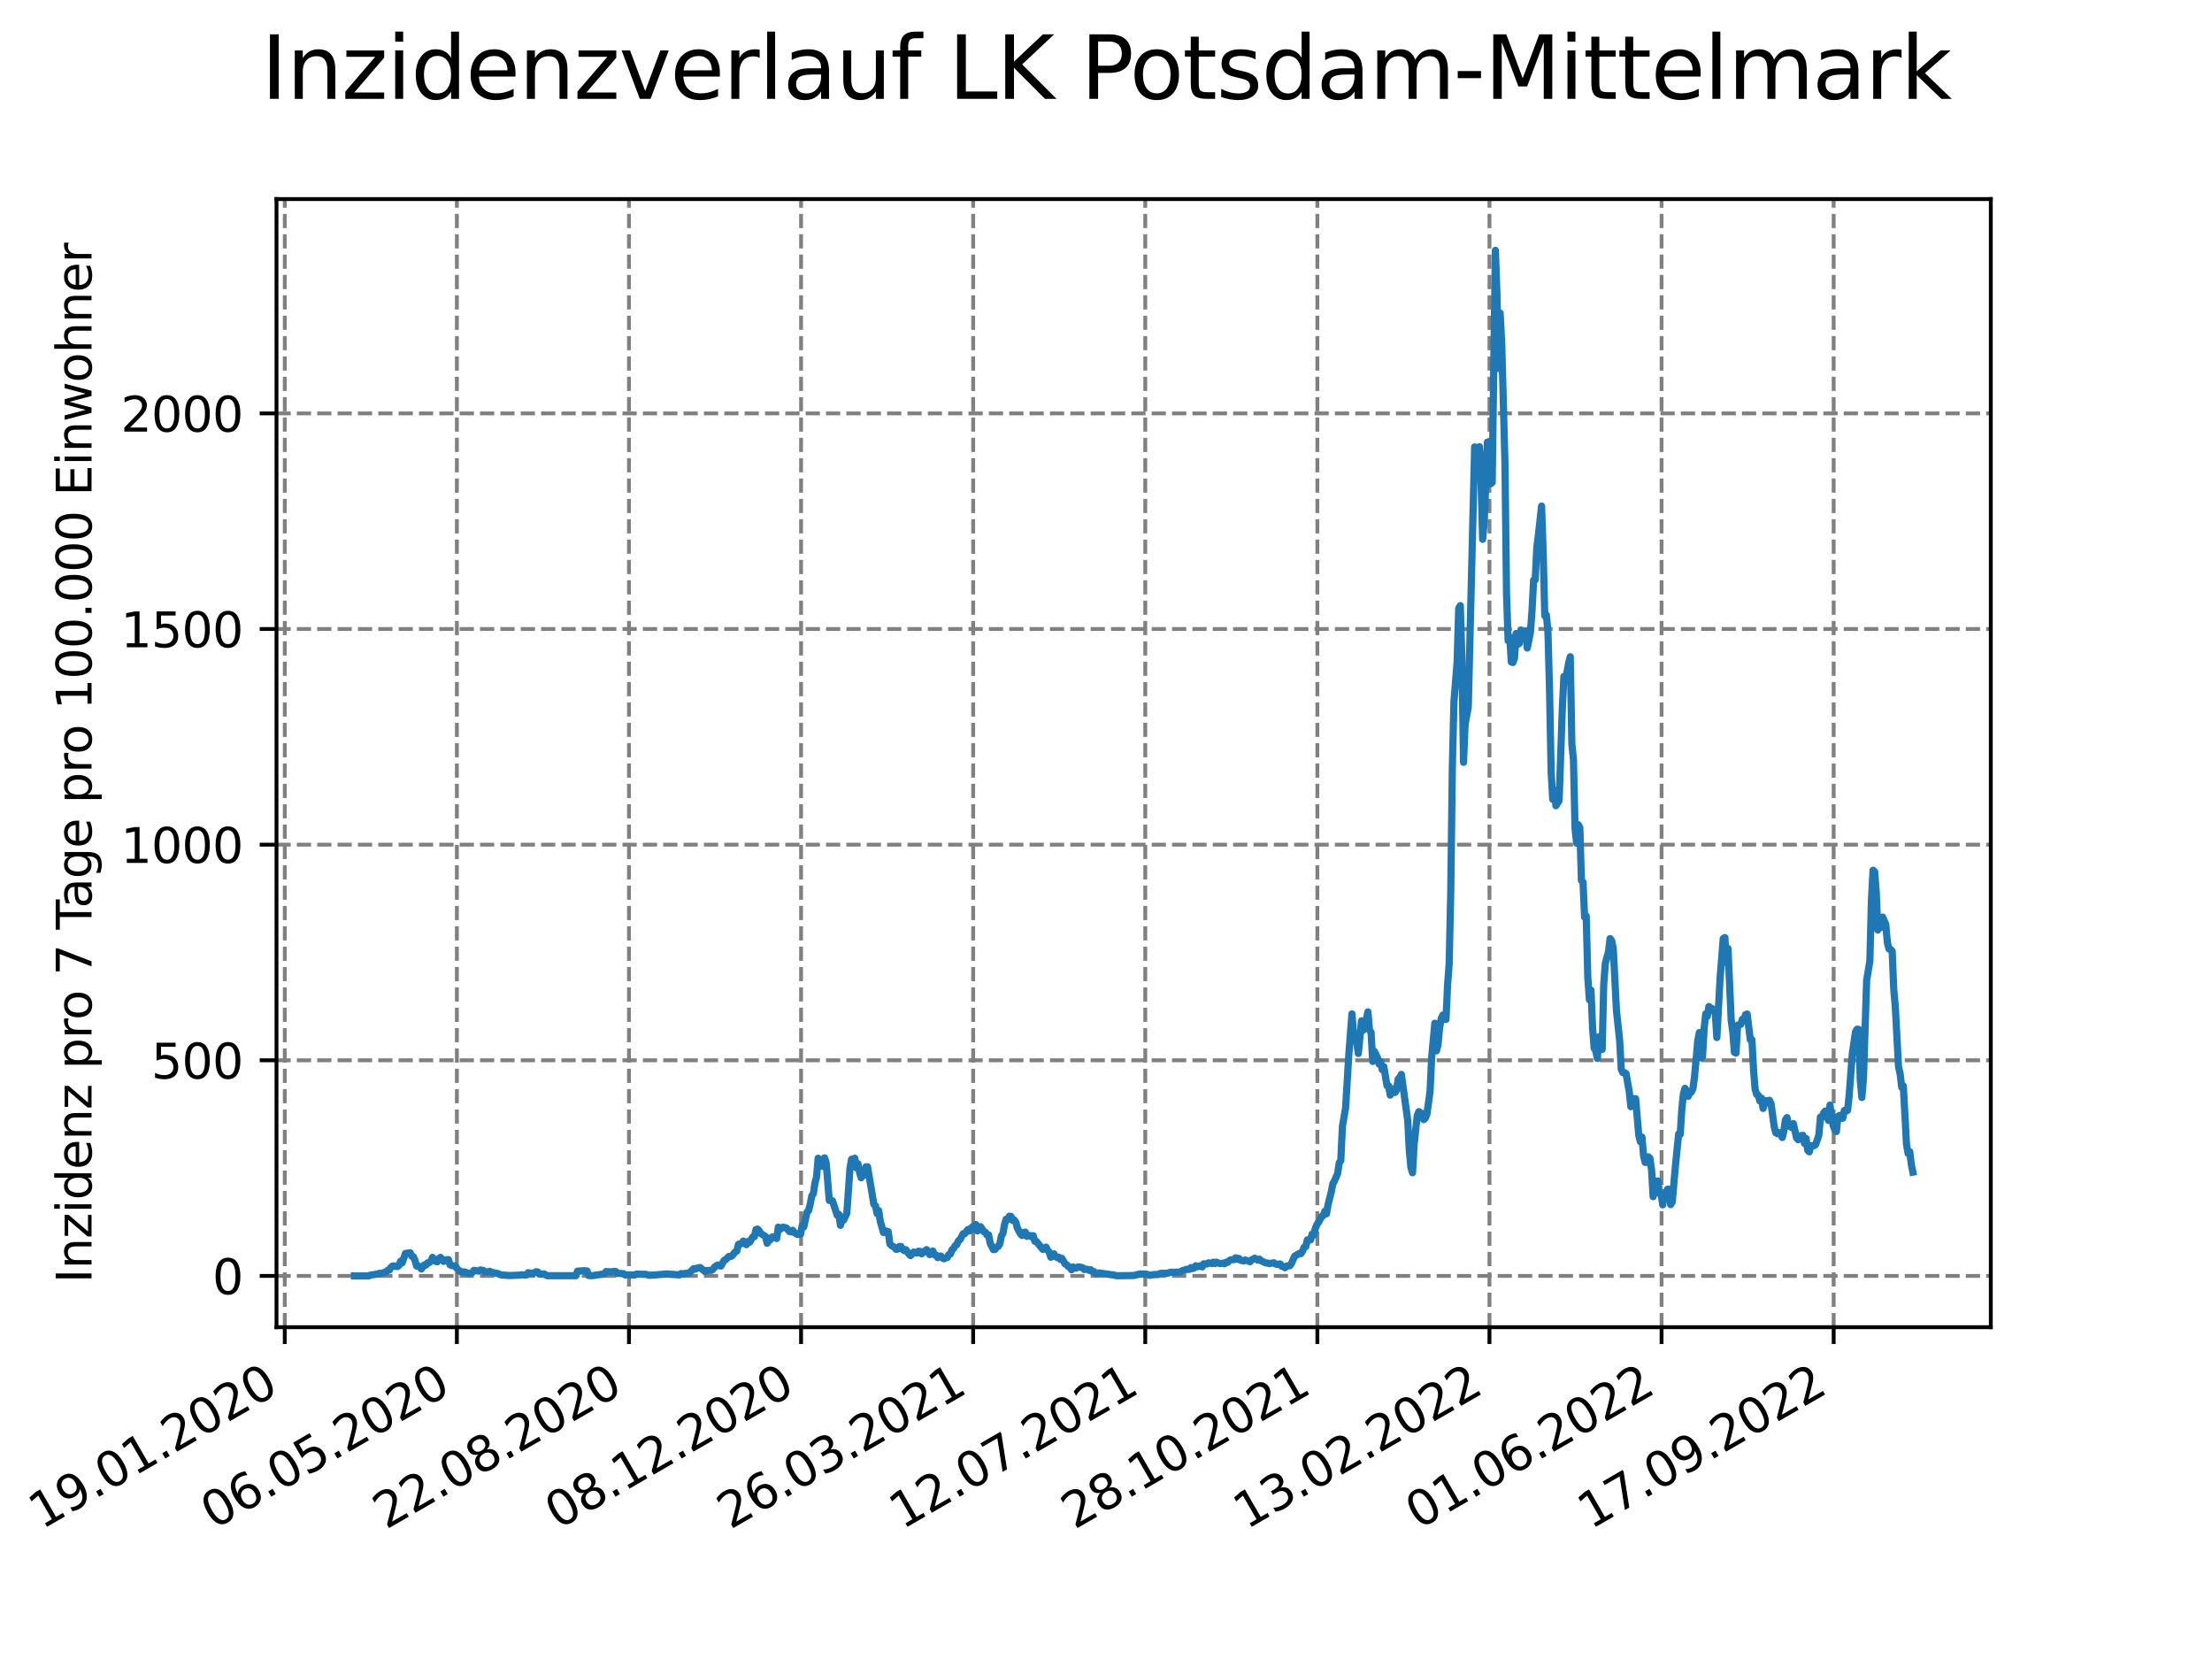 <?xml version="1.0" encoding="utf-8" standalone="no"?>
<!DOCTYPE svg PUBLIC "-//W3C//DTD SVG 1.1//EN"
  "http://www.w3.org/Graphics/SVG/1.1/DTD/svg11.dtd">
<svg xmlns:xlink="http://www.w3.org/1999/xlink" width="460.8pt" height="345.6pt" viewBox="0 0 460.8 345.6" xmlns="http://www.w3.org/2000/svg" version="1.1">
 <defs>
  <style type="text/css">*{stroke-linejoin: round; stroke-linecap: butt}</style>
 </defs>
 <g id="figure_1">
  <g id="patch_1">
   <path d="M 0 345.6 
L 460.8 345.6 
L 460.8 0 
L 0 0 
z
" style="fill: #ffffff"/>
  </g>
  <g id="axes_1">
   <g id="patch_2">
    <path d="M 57.6 276.48 
L 414.72 276.48 
L 414.72 41.472 
L 57.6 41.472 
z
" style="fill: #ffffff"/>
   </g>
   <g id="matplotlib.axis_1">
    <g id="xtick_1">
     <g id="line2d_1">
      <path d="M 59.323 276.48 
L 59.323 41.472 
" clip-path="url(#p4ec79a7307)" style="fill: none; stroke-dasharray: 2.96,1.28; stroke-dashoffset: 0; stroke: #808080; stroke-width: 0.8"/>
     </g>
     <g id="line2d_2">
      <defs>
       <path id="mecb2217c42" d="M 0 0 
L 0 3.5 
" style="stroke: #000000; stroke-width: 0.8"/>
      </defs>
      <g>
       <use xlink:href="#mecb2217c42" x="59.323" y="276.48" style="stroke: #000000; stroke-width: 0.8"/>
      </g>
     </g>
     <g id="text_1">
      <!-- 19.01.2020 -->
      <g transform="translate(8.698 318.689) rotate(-30) scale(0.1 -0.1)">
       <defs>
        <path id="DejaVuSans-31" d="M 794 531 
L 1825 531 
L 1825 4091 
L 703 3866 
L 703 4441 
L 1819 4666 
L 2450 4666 
L 2450 531 
L 3481 531 
L 3481 0 
L 794 0 
L 794 531 
z
" transform="scale(0.016)"/>
        <path id="DejaVuSans-39" d="M 703 97 
L 703 672 
Q 941 559 1184 500 
Q 1428 441 1663 441 
Q 2288 441 2617 861 
Q 2947 1281 2994 2138 
Q 2813 1869 2534 1725 
Q 2256 1581 1919 1581 
Q 1219 1581 811 2004 
Q 403 2428 403 3163 
Q 403 3881 828 4315 
Q 1253 4750 1959 4750 
Q 2769 4750 3195 4129 
Q 3622 3509 3622 2328 
Q 3622 1225 3098 567 
Q 2575 -91 1691 -91 
Q 1453 -91 1209 -44 
Q 966 3 703 97 
z
M 1959 2075 
Q 2384 2075 2632 2365 
Q 2881 2656 2881 3163 
Q 2881 3666 2632 3958 
Q 2384 4250 1959 4250 
Q 1534 4250 1286 3958 
Q 1038 3666 1038 3163 
Q 1038 2656 1286 2365 
Q 1534 2075 1959 2075 
z
" transform="scale(0.016)"/>
        <path id="DejaVuSans-2e" d="M 684 794 
L 1344 794 
L 1344 0 
L 684 0 
L 684 794 
z
" transform="scale(0.016)"/>
        <path id="DejaVuSans-30" d="M 2034 4250 
Q 1547 4250 1301 3770 
Q 1056 3291 1056 2328 
Q 1056 1369 1301 889 
Q 1547 409 2034 409 
Q 2525 409 2770 889 
Q 3016 1369 3016 2328 
Q 3016 3291 2770 3770 
Q 2525 4250 2034 4250 
z
M 2034 4750 
Q 2819 4750 3233 4129 
Q 3647 3509 3647 2328 
Q 3647 1150 3233 529 
Q 2819 -91 2034 -91 
Q 1250 -91 836 529 
Q 422 1150 422 2328 
Q 422 3509 836 4129 
Q 1250 4750 2034 4750 
z
" transform="scale(0.016)"/>
        <path id="DejaVuSans-32" d="M 1228 531 
L 3431 531 
L 3431 0 
L 469 0 
L 469 531 
Q 828 903 1448 1529 
Q 2069 2156 2228 2338 
Q 2531 2678 2651 2914 
Q 2772 3150 2772 3378 
Q 2772 3750 2511 3984 
Q 2250 4219 1831 4219 
Q 1534 4219 1204 4116 
Q 875 4013 500 3803 
L 500 4441 
Q 881 4594 1212 4672 
Q 1544 4750 1819 4750 
Q 2544 4750 2975 4387 
Q 3406 4025 3406 3419 
Q 3406 3131 3298 2873 
Q 3191 2616 2906 2266 
Q 2828 2175 2409 1742 
Q 1991 1309 1228 531 
z
" transform="scale(0.016)"/>
       </defs>
       <use xlink:href="#DejaVuSans-31"/>
       <use xlink:href="#DejaVuSans-39" x="63.623"/>
       <use xlink:href="#DejaVuSans-2e" x="127.246"/>
       <use xlink:href="#DejaVuSans-30" x="159.033"/>
       <use xlink:href="#DejaVuSans-31" x="222.656"/>
       <use xlink:href="#DejaVuSans-2e" x="286.279"/>
       <use xlink:href="#DejaVuSans-32" x="318.066"/>
       <use xlink:href="#DejaVuSans-30" x="381.689"/>
       <use xlink:href="#DejaVuSans-32" x="445.312"/>
       <use xlink:href="#DejaVuSans-30" x="508.936"/>
      </g>
     </g>
    </g>
    <g id="xtick_2">
     <g id="line2d_3">
      <path d="M 95.175 276.48 
L 95.175 41.472 
" clip-path="url(#p4ec79a7307)" style="fill: none; stroke-dasharray: 2.96,1.28; stroke-dashoffset: 0; stroke: #808080; stroke-width: 0.8"/>
     </g>
     <g id="line2d_4">
      <g>
       <use xlink:href="#mecb2217c42" x="95.175" y="276.48" style="stroke: #000000; stroke-width: 0.8"/>
      </g>
     </g>
     <g id="text_2">
      <!-- 06.05.2020 -->
      <g transform="translate(44.55 318.689) rotate(-30) scale(0.1 -0.1)">
       <defs>
        <path id="DejaVuSans-36" d="M 2113 2584 
Q 1688 2584 1439 2293 
Q 1191 2003 1191 1497 
Q 1191 994 1439 701 
Q 1688 409 2113 409 
Q 2538 409 2786 701 
Q 3034 994 3034 1497 
Q 3034 2003 2786 2293 
Q 2538 2584 2113 2584 
z
M 3366 4563 
L 3366 3988 
Q 3128 4100 2886 4159 
Q 2644 4219 2406 4219 
Q 1781 4219 1451 3797 
Q 1122 3375 1075 2522 
Q 1259 2794 1537 2939 
Q 1816 3084 2150 3084 
Q 2853 3084 3261 2657 
Q 3669 2231 3669 1497 
Q 3669 778 3244 343 
Q 2819 -91 2113 -91 
Q 1303 -91 875 529 
Q 447 1150 447 2328 
Q 447 3434 972 4092 
Q 1497 4750 2381 4750 
Q 2619 4750 2861 4703 
Q 3103 4656 3366 4563 
z
" transform="scale(0.016)"/>
        <path id="DejaVuSans-35" d="M 691 4666 
L 3169 4666 
L 3169 4134 
L 1269 4134 
L 1269 2991 
Q 1406 3038 1543 3061 
Q 1681 3084 1819 3084 
Q 2600 3084 3056 2656 
Q 3513 2228 3513 1497 
Q 3513 744 3044 326 
Q 2575 -91 1722 -91 
Q 1428 -91 1123 -41 
Q 819 9 494 109 
L 494 744 
Q 775 591 1075 516 
Q 1375 441 1709 441 
Q 2250 441 2565 725 
Q 2881 1009 2881 1497 
Q 2881 1984 2565 2268 
Q 2250 2553 1709 2553 
Q 1456 2553 1204 2497 
Q 953 2441 691 2322 
L 691 4666 
z
" transform="scale(0.016)"/>
       </defs>
       <use xlink:href="#DejaVuSans-30"/>
       <use xlink:href="#DejaVuSans-36" x="63.623"/>
       <use xlink:href="#DejaVuSans-2e" x="127.246"/>
       <use xlink:href="#DejaVuSans-30" x="159.033"/>
       <use xlink:href="#DejaVuSans-35" x="222.656"/>
       <use xlink:href="#DejaVuSans-2e" x="286.279"/>
       <use xlink:href="#DejaVuSans-32" x="318.066"/>
       <use xlink:href="#DejaVuSans-30" x="381.689"/>
       <use xlink:href="#DejaVuSans-32" x="445.312"/>
       <use xlink:href="#DejaVuSans-30" x="508.936"/>
      </g>
     </g>
    </g>
    <g id="xtick_3">
     <g id="line2d_5">
      <path d="M 131.026 276.48 
L 131.026 41.472 
" clip-path="url(#p4ec79a7307)" style="fill: none; stroke-dasharray: 2.96,1.28; stroke-dashoffset: 0; stroke: #808080; stroke-width: 0.8"/>
     </g>
     <g id="line2d_6">
      <g>
       <use xlink:href="#mecb2217c42" x="131.026" y="276.48" style="stroke: #000000; stroke-width: 0.8"/>
      </g>
     </g>
     <g id="text_3">
      <!-- 22.08.2020 -->
      <g transform="translate(80.401 318.689) rotate(-30) scale(0.1 -0.1)">
       <defs>
        <path id="DejaVuSans-38" d="M 2034 2216 
Q 1584 2216 1326 1975 
Q 1069 1734 1069 1313 
Q 1069 891 1326 650 
Q 1584 409 2034 409 
Q 2484 409 2743 651 
Q 3003 894 3003 1313 
Q 3003 1734 2745 1975 
Q 2488 2216 2034 2216 
z
M 1403 2484 
Q 997 2584 770 2862 
Q 544 3141 544 3541 
Q 544 4100 942 4425 
Q 1341 4750 2034 4750 
Q 2731 4750 3128 4425 
Q 3525 4100 3525 3541 
Q 3525 3141 3298 2862 
Q 3072 2584 2669 2484 
Q 3125 2378 3379 2068 
Q 3634 1759 3634 1313 
Q 3634 634 3220 271 
Q 2806 -91 2034 -91 
Q 1263 -91 848 271 
Q 434 634 434 1313 
Q 434 1759 690 2068 
Q 947 2378 1403 2484 
z
M 1172 3481 
Q 1172 3119 1398 2916 
Q 1625 2713 2034 2713 
Q 2441 2713 2670 2916 
Q 2900 3119 2900 3481 
Q 2900 3844 2670 4047 
Q 2441 4250 2034 4250 
Q 1625 4250 1398 4047 
Q 1172 3844 1172 3481 
z
" transform="scale(0.016)"/>
       </defs>
       <use xlink:href="#DejaVuSans-32"/>
       <use xlink:href="#DejaVuSans-32" x="63.623"/>
       <use xlink:href="#DejaVuSans-2e" x="127.246"/>
       <use xlink:href="#DejaVuSans-30" x="159.033"/>
       <use xlink:href="#DejaVuSans-38" x="222.656"/>
       <use xlink:href="#DejaVuSans-2e" x="286.279"/>
       <use xlink:href="#DejaVuSans-32" x="318.066"/>
       <use xlink:href="#DejaVuSans-30" x="381.689"/>
       <use xlink:href="#DejaVuSans-32" x="445.312"/>
       <use xlink:href="#DejaVuSans-30" x="508.936"/>
      </g>
     </g>
    </g>
    <g id="xtick_4">
     <g id="line2d_7">
      <path d="M 166.878 276.48 
L 166.878 41.472 
" clip-path="url(#p4ec79a7307)" style="fill: none; stroke-dasharray: 2.96,1.28; stroke-dashoffset: 0; stroke: #808080; stroke-width: 0.8"/>
     </g>
     <g id="line2d_8">
      <g>
       <use xlink:href="#mecb2217c42" x="166.878" y="276.48" style="stroke: #000000; stroke-width: 0.8"/>
      </g>
     </g>
     <g id="text_4">
      <!-- 08.12.2020 -->
      <g transform="translate(116.252 318.689) rotate(-30) scale(0.1 -0.1)">
       <use xlink:href="#DejaVuSans-30"/>
       <use xlink:href="#DejaVuSans-38" x="63.623"/>
       <use xlink:href="#DejaVuSans-2e" x="127.246"/>
       <use xlink:href="#DejaVuSans-31" x="159.033"/>
       <use xlink:href="#DejaVuSans-32" x="222.656"/>
       <use xlink:href="#DejaVuSans-2e" x="286.279"/>
       <use xlink:href="#DejaVuSans-32" x="318.066"/>
       <use xlink:href="#DejaVuSans-30" x="381.689"/>
       <use xlink:href="#DejaVuSans-32" x="445.312"/>
       <use xlink:href="#DejaVuSans-30" x="508.936"/>
      </g>
     </g>
    </g>
    <g id="xtick_5">
     <g id="line2d_9">
      <path d="M 202.729 276.48 
L 202.729 41.472 
" clip-path="url(#p4ec79a7307)" style="fill: none; stroke-dasharray: 2.96,1.28; stroke-dashoffset: 0; stroke: #808080; stroke-width: 0.8"/>
     </g>
     <g id="line2d_10">
      <g>
       <use xlink:href="#mecb2217c42" x="202.729" y="276.48" style="stroke: #000000; stroke-width: 0.8"/>
      </g>
     </g>
     <g id="text_5">
      <!-- 26.03.2021 -->
      <g transform="translate(152.104 318.689) rotate(-30) scale(0.1 -0.1)">
       <defs>
        <path id="DejaVuSans-33" d="M 2597 2516 
Q 3050 2419 3304 2112 
Q 3559 1806 3559 1356 
Q 3559 666 3084 287 
Q 2609 -91 1734 -91 
Q 1441 -91 1130 -33 
Q 819 25 488 141 
L 488 750 
Q 750 597 1062 519 
Q 1375 441 1716 441 
Q 2309 441 2620 675 
Q 2931 909 2931 1356 
Q 2931 1769 2642 2001 
Q 2353 2234 1838 2234 
L 1294 2234 
L 1294 2753 
L 1863 2753 
Q 2328 2753 2575 2939 
Q 2822 3125 2822 3475 
Q 2822 3834 2567 4026 
Q 2313 4219 1838 4219 
Q 1578 4219 1281 4162 
Q 984 4106 628 3988 
L 628 4550 
Q 988 4650 1302 4700 
Q 1616 4750 1894 4750 
Q 2613 4750 3031 4423 
Q 3450 4097 3450 3541 
Q 3450 3153 3228 2886 
Q 3006 2619 2597 2516 
z
" transform="scale(0.016)"/>
       </defs>
       <use xlink:href="#DejaVuSans-32"/>
       <use xlink:href="#DejaVuSans-36" x="63.623"/>
       <use xlink:href="#DejaVuSans-2e" x="127.246"/>
       <use xlink:href="#DejaVuSans-30" x="159.033"/>
       <use xlink:href="#DejaVuSans-33" x="222.656"/>
       <use xlink:href="#DejaVuSans-2e" x="286.279"/>
       <use xlink:href="#DejaVuSans-32" x="318.066"/>
       <use xlink:href="#DejaVuSans-30" x="381.689"/>
       <use xlink:href="#DejaVuSans-32" x="445.312"/>
       <use xlink:href="#DejaVuSans-31" x="508.936"/>
      </g>
     </g>
    </g>
    <g id="xtick_6">
     <g id="line2d_11">
      <path d="M 238.581 276.48 
L 238.581 41.472 
" clip-path="url(#p4ec79a7307)" style="fill: none; stroke-dasharray: 2.96,1.28; stroke-dashoffset: 0; stroke: #808080; stroke-width: 0.8"/>
     </g>
     <g id="line2d_12">
      <g>
       <use xlink:href="#mecb2217c42" x="238.581" y="276.48" style="stroke: #000000; stroke-width: 0.8"/>
      </g>
     </g>
     <g id="text_6">
      <!-- 12.07.2021 -->
      <g transform="translate(187.955 318.689) rotate(-30) scale(0.1 -0.1)">
       <defs>
        <path id="DejaVuSans-37" d="M 525 4666 
L 3525 4666 
L 3525 4397 
L 1831 0 
L 1172 0 
L 2766 4134 
L 525 4134 
L 525 4666 
z
" transform="scale(0.016)"/>
       </defs>
       <use xlink:href="#DejaVuSans-31"/>
       <use xlink:href="#DejaVuSans-32" x="63.623"/>
       <use xlink:href="#DejaVuSans-2e" x="127.246"/>
       <use xlink:href="#DejaVuSans-30" x="159.033"/>
       <use xlink:href="#DejaVuSans-37" x="222.656"/>
       <use xlink:href="#DejaVuSans-2e" x="286.279"/>
       <use xlink:href="#DejaVuSans-32" x="318.066"/>
       <use xlink:href="#DejaVuSans-30" x="381.689"/>
       <use xlink:href="#DejaVuSans-32" x="445.312"/>
       <use xlink:href="#DejaVuSans-31" x="508.936"/>
      </g>
     </g>
    </g>
    <g id="xtick_7">
     <g id="line2d_13">
      <path d="M 274.432 276.48 
L 274.432 41.472 
" clip-path="url(#p4ec79a7307)" style="fill: none; stroke-dasharray: 2.96,1.28; stroke-dashoffset: 0; stroke: #808080; stroke-width: 0.8"/>
     </g>
     <g id="line2d_14">
      <g>
       <use xlink:href="#mecb2217c42" x="274.432" y="276.48" style="stroke: #000000; stroke-width: 0.8"/>
      </g>
     </g>
     <g id="text_7">
      <!-- 28.10.2021 -->
      <g transform="translate(223.807 318.689) rotate(-30) scale(0.1 -0.1)">
       <use xlink:href="#DejaVuSans-32"/>
       <use xlink:href="#DejaVuSans-38" x="63.623"/>
       <use xlink:href="#DejaVuSans-2e" x="127.246"/>
       <use xlink:href="#DejaVuSans-31" x="159.033"/>
       <use xlink:href="#DejaVuSans-30" x="222.656"/>
       <use xlink:href="#DejaVuSans-2e" x="286.279"/>
       <use xlink:href="#DejaVuSans-32" x="318.066"/>
       <use xlink:href="#DejaVuSans-30" x="381.689"/>
       <use xlink:href="#DejaVuSans-32" x="445.312"/>
       <use xlink:href="#DejaVuSans-31" x="508.936"/>
      </g>
     </g>
    </g>
    <g id="xtick_8">
     <g id="line2d_15">
      <path d="M 310.283 276.48 
L 310.283 41.472 
" clip-path="url(#p4ec79a7307)" style="fill: none; stroke-dasharray: 2.96,1.28; stroke-dashoffset: 0; stroke: #808080; stroke-width: 0.8"/>
     </g>
     <g id="line2d_16">
      <g>
       <use xlink:href="#mecb2217c42" x="310.283" y="276.48" style="stroke: #000000; stroke-width: 0.8"/>
      </g>
     </g>
     <g id="text_8">
      <!-- 13.02.2022 -->
      <g transform="translate(259.658 318.689) rotate(-30) scale(0.1 -0.1)">
       <use xlink:href="#DejaVuSans-31"/>
       <use xlink:href="#DejaVuSans-33" x="63.623"/>
       <use xlink:href="#DejaVuSans-2e" x="127.246"/>
       <use xlink:href="#DejaVuSans-30" x="159.033"/>
       <use xlink:href="#DejaVuSans-32" x="222.656"/>
       <use xlink:href="#DejaVuSans-2e" x="286.279"/>
       <use xlink:href="#DejaVuSans-32" x="318.066"/>
       <use xlink:href="#DejaVuSans-30" x="381.689"/>
       <use xlink:href="#DejaVuSans-32" x="445.312"/>
       <use xlink:href="#DejaVuSans-32" x="508.936"/>
      </g>
     </g>
    </g>
    <g id="xtick_9">
     <g id="line2d_17">
      <path d="M 346.135 276.48 
L 346.135 41.472 
" clip-path="url(#p4ec79a7307)" style="fill: none; stroke-dasharray: 2.96,1.28; stroke-dashoffset: 0; stroke: #808080; stroke-width: 0.8"/>
     </g>
     <g id="line2d_18">
      <g>
       <use xlink:href="#mecb2217c42" x="346.135" y="276.48" style="stroke: #000000; stroke-width: 0.8"/>
      </g>
     </g>
     <g id="text_9">
      <!-- 01.06.2022 -->
      <g transform="translate(295.51 318.689) rotate(-30) scale(0.1 -0.1)">
       <use xlink:href="#DejaVuSans-30"/>
       <use xlink:href="#DejaVuSans-31" x="63.623"/>
       <use xlink:href="#DejaVuSans-2e" x="127.246"/>
       <use xlink:href="#DejaVuSans-30" x="159.033"/>
       <use xlink:href="#DejaVuSans-36" x="222.656"/>
       <use xlink:href="#DejaVuSans-2e" x="286.279"/>
       <use xlink:href="#DejaVuSans-32" x="318.066"/>
       <use xlink:href="#DejaVuSans-30" x="381.689"/>
       <use xlink:href="#DejaVuSans-32" x="445.312"/>
       <use xlink:href="#DejaVuSans-32" x="508.936"/>
      </g>
     </g>
    </g>
    <g id="xtick_10">
     <g id="line2d_19">
      <path d="M 381.986 276.48 
L 381.986 41.472 
" clip-path="url(#p4ec79a7307)" style="fill: none; stroke-dasharray: 2.96,1.28; stroke-dashoffset: 0; stroke: #808080; stroke-width: 0.8"/>
     </g>
     <g id="line2d_20">
      <g>
       <use xlink:href="#mecb2217c42" x="381.986" y="276.48" style="stroke: #000000; stroke-width: 0.8"/>
      </g>
     </g>
     <g id="text_10">
      <!-- 17.09.2022 -->
      <g transform="translate(331.361 318.689) rotate(-30) scale(0.1 -0.1)">
       <use xlink:href="#DejaVuSans-31"/>
       <use xlink:href="#DejaVuSans-37" x="63.623"/>
       <use xlink:href="#DejaVuSans-2e" x="127.246"/>
       <use xlink:href="#DejaVuSans-30" x="159.033"/>
       <use xlink:href="#DejaVuSans-39" x="222.656"/>
       <use xlink:href="#DejaVuSans-2e" x="286.279"/>
       <use xlink:href="#DejaVuSans-32" x="318.066"/>
       <use xlink:href="#DejaVuSans-30" x="381.689"/>
       <use xlink:href="#DejaVuSans-32" x="445.312"/>
       <use xlink:href="#DejaVuSans-32" x="508.936"/>
      </g>
     </g>
    </g>
   </g>
   <g id="matplotlib.axis_2">
    <g id="ytick_1">
     <g id="line2d_21">
      <path d="M 57.6 265.798 
L 414.72 265.798 
" clip-path="url(#p4ec79a7307)" style="fill: none; stroke-dasharray: 2.96,1.28; stroke-dashoffset: 0; stroke: #808080; stroke-width: 0.8"/>
     </g>
     <g id="line2d_22">
      <defs>
       <path id="m29cc1f6872" d="M 0 0 
L -3.5 0 
" style="stroke: #000000; stroke-width: 0.8"/>
      </defs>
      <g>
       <use xlink:href="#m29cc1f6872" x="57.6" y="265.798" style="stroke: #000000; stroke-width: 0.8"/>
      </g>
     </g>
     <g id="text_11">
      <!-- 0 -->
      <g transform="translate(44.237 269.597) scale(0.1 -0.1)">
       <use xlink:href="#DejaVuSans-30"/>
      </g>
     </g>
    </g>
    <g id="ytick_2">
     <g id="line2d_23">
      <path d="M 57.6 220.877 
L 414.72 220.877 
" clip-path="url(#p4ec79a7307)" style="fill: none; stroke-dasharray: 2.96,1.28; stroke-dashoffset: 0; stroke: #808080; stroke-width: 0.8"/>
     </g>
     <g id="line2d_24">
      <g>
       <use xlink:href="#m29cc1f6872" x="57.6" y="220.877" style="stroke: #000000; stroke-width: 0.8"/>
      </g>
     </g>
     <g id="text_12">
      <!-- 500 -->
      <g transform="translate(31.512 224.677) scale(0.1 -0.1)">
       <use xlink:href="#DejaVuSans-35"/>
       <use xlink:href="#DejaVuSans-30" x="63.623"/>
       <use xlink:href="#DejaVuSans-30" x="127.246"/>
      </g>
     </g>
    </g>
    <g id="ytick_3">
     <g id="line2d_25">
      <path d="M 57.6 175.957 
L 414.72 175.957 
" clip-path="url(#p4ec79a7307)" style="fill: none; stroke-dasharray: 2.96,1.28; stroke-dashoffset: 0; stroke: #808080; stroke-width: 0.8"/>
     </g>
     <g id="line2d_26">
      <g>
       <use xlink:href="#m29cc1f6872" x="57.6" y="175.957" style="stroke: #000000; stroke-width: 0.8"/>
      </g>
     </g>
     <g id="text_13">
      <!-- 1000 -->
      <g transform="translate(25.15 179.756) scale(0.1 -0.1)">
       <use xlink:href="#DejaVuSans-31"/>
       <use xlink:href="#DejaVuSans-30" x="63.623"/>
       <use xlink:href="#DejaVuSans-30" x="127.246"/>
       <use xlink:href="#DejaVuSans-30" x="190.869"/>
      </g>
     </g>
    </g>
    <g id="ytick_4">
     <g id="line2d_27">
      <path d="M 57.6 131.037 
L 414.72 131.037 
" clip-path="url(#p4ec79a7307)" style="fill: none; stroke-dasharray: 2.96,1.28; stroke-dashoffset: 0; stroke: #808080; stroke-width: 0.8"/>
     </g>
     <g id="line2d_28">
      <g>
       <use xlink:href="#m29cc1f6872" x="57.6" y="131.037" style="stroke: #000000; stroke-width: 0.8"/>
      </g>
     </g>
     <g id="text_14">
      <!-- 1500 -->
      <g transform="translate(25.15 134.836) scale(0.1 -0.1)">
       <use xlink:href="#DejaVuSans-31"/>
       <use xlink:href="#DejaVuSans-35" x="63.623"/>
       <use xlink:href="#DejaVuSans-30" x="127.246"/>
       <use xlink:href="#DejaVuSans-30" x="190.869"/>
      </g>
     </g>
    </g>
    <g id="ytick_5">
     <g id="line2d_29">
      <path d="M 57.6 86.116 
L 414.72 86.116 
" clip-path="url(#p4ec79a7307)" style="fill: none; stroke-dasharray: 2.96,1.28; stroke-dashoffset: 0; stroke: #808080; stroke-width: 0.8"/>
     </g>
     <g id="line2d_30">
      <g>
       <use xlink:href="#m29cc1f6872" x="57.6" y="86.116" style="stroke: #000000; stroke-width: 0.8"/>
      </g>
     </g>
     <g id="text_15">
      <!-- 2000 -->
      <g transform="translate(25.15 89.916) scale(0.1 -0.1)">
       <use xlink:href="#DejaVuSans-32"/>
       <use xlink:href="#DejaVuSans-30" x="63.623"/>
       <use xlink:href="#DejaVuSans-30" x="127.246"/>
       <use xlink:href="#DejaVuSans-30" x="190.869"/>
      </g>
     </g>
    </g>
    <g id="text_16">
     <!-- Inzidenz pro 7 Tage pro 100.000 Einwohner -->
     <g transform="translate(19.07 267.301) rotate(-90) scale(0.1 -0.1)">
      <defs>
       <path id="DejaVuSans-49" d="M 628 4666 
L 1259 4666 
L 1259 0 
L 628 0 
L 628 4666 
z
" transform="scale(0.016)"/>
       <path id="DejaVuSans-6e" d="M 3513 2113 
L 3513 0 
L 2938 0 
L 2938 2094 
Q 2938 2591 2744 2837 
Q 2550 3084 2163 3084 
Q 1697 3084 1428 2787 
Q 1159 2491 1159 1978 
L 1159 0 
L 581 0 
L 581 3500 
L 1159 3500 
L 1159 2956 
Q 1366 3272 1645 3428 
Q 1925 3584 2291 3584 
Q 2894 3584 3203 3211 
Q 3513 2838 3513 2113 
z
" transform="scale(0.016)"/>
       <path id="DejaVuSans-7a" d="M 353 3500 
L 3084 3500 
L 3084 2975 
L 922 459 
L 3084 459 
L 3084 0 
L 275 0 
L 275 525 
L 2438 3041 
L 353 3041 
L 353 3500 
z
" transform="scale(0.016)"/>
       <path id="DejaVuSans-69" d="M 603 3500 
L 1178 3500 
L 1178 0 
L 603 0 
L 603 3500 
z
M 603 4863 
L 1178 4863 
L 1178 4134 
L 603 4134 
L 603 4863 
z
" transform="scale(0.016)"/>
       <path id="DejaVuSans-64" d="M 2906 2969 
L 2906 4863 
L 3481 4863 
L 3481 0 
L 2906 0 
L 2906 525 
Q 2725 213 2448 61 
Q 2172 -91 1784 -91 
Q 1150 -91 751 415 
Q 353 922 353 1747 
Q 353 2572 751 3078 
Q 1150 3584 1784 3584 
Q 2172 3584 2448 3432 
Q 2725 3281 2906 2969 
z
M 947 1747 
Q 947 1113 1208 752 
Q 1469 391 1925 391 
Q 2381 391 2643 752 
Q 2906 1113 2906 1747 
Q 2906 2381 2643 2742 
Q 2381 3103 1925 3103 
Q 1469 3103 1208 2742 
Q 947 2381 947 1747 
z
" transform="scale(0.016)"/>
       <path id="DejaVuSans-65" d="M 3597 1894 
L 3597 1613 
L 953 1613 
Q 991 1019 1311 708 
Q 1631 397 2203 397 
Q 2534 397 2845 478 
Q 3156 559 3463 722 
L 3463 178 
Q 3153 47 2828 -22 
Q 2503 -91 2169 -91 
Q 1331 -91 842 396 
Q 353 884 353 1716 
Q 353 2575 817 3079 
Q 1281 3584 2069 3584 
Q 2775 3584 3186 3129 
Q 3597 2675 3597 1894 
z
M 3022 2063 
Q 3016 2534 2758 2815 
Q 2500 3097 2075 3097 
Q 1594 3097 1305 2825 
Q 1016 2553 972 2059 
L 3022 2063 
z
" transform="scale(0.016)"/>
       <path id="DejaVuSans-20" transform="scale(0.016)"/>
       <path id="DejaVuSans-70" d="M 1159 525 
L 1159 -1331 
L 581 -1331 
L 581 3500 
L 1159 3500 
L 1159 2969 
Q 1341 3281 1617 3432 
Q 1894 3584 2278 3584 
Q 2916 3584 3314 3078 
Q 3713 2572 3713 1747 
Q 3713 922 3314 415 
Q 2916 -91 2278 -91 
Q 1894 -91 1617 61 
Q 1341 213 1159 525 
z
M 3116 1747 
Q 3116 2381 2855 2742 
Q 2594 3103 2138 3103 
Q 1681 3103 1420 2742 
Q 1159 2381 1159 1747 
Q 1159 1113 1420 752 
Q 1681 391 2138 391 
Q 2594 391 2855 752 
Q 3116 1113 3116 1747 
z
" transform="scale(0.016)"/>
       <path id="DejaVuSans-72" d="M 2631 2963 
Q 2534 3019 2420 3045 
Q 2306 3072 2169 3072 
Q 1681 3072 1420 2755 
Q 1159 2438 1159 1844 
L 1159 0 
L 581 0 
L 581 3500 
L 1159 3500 
L 1159 2956 
Q 1341 3275 1631 3429 
Q 1922 3584 2338 3584 
Q 2397 3584 2469 3576 
Q 2541 3569 2628 3553 
L 2631 2963 
z
" transform="scale(0.016)"/>
       <path id="DejaVuSans-6f" d="M 1959 3097 
Q 1497 3097 1228 2736 
Q 959 2375 959 1747 
Q 959 1119 1226 758 
Q 1494 397 1959 397 
Q 2419 397 2687 759 
Q 2956 1122 2956 1747 
Q 2956 2369 2687 2733 
Q 2419 3097 1959 3097 
z
M 1959 3584 
Q 2709 3584 3137 3096 
Q 3566 2609 3566 1747 
Q 3566 888 3137 398 
Q 2709 -91 1959 -91 
Q 1206 -91 779 398 
Q 353 888 353 1747 
Q 353 2609 779 3096 
Q 1206 3584 1959 3584 
z
" transform="scale(0.016)"/>
       <path id="DejaVuSans-54" d="M -19 4666 
L 3928 4666 
L 3928 4134 
L 2272 4134 
L 2272 0 
L 1638 0 
L 1638 4134 
L -19 4134 
L -19 4666 
z
" transform="scale(0.016)"/>
       <path id="DejaVuSans-61" d="M 2194 1759 
Q 1497 1759 1228 1600 
Q 959 1441 959 1056 
Q 959 750 1161 570 
Q 1363 391 1709 391 
Q 2188 391 2477 730 
Q 2766 1069 2766 1631 
L 2766 1759 
L 2194 1759 
z
M 3341 1997 
L 3341 0 
L 2766 0 
L 2766 531 
Q 2569 213 2275 61 
Q 1981 -91 1556 -91 
Q 1019 -91 701 211 
Q 384 513 384 1019 
Q 384 1609 779 1909 
Q 1175 2209 1959 2209 
L 2766 2209 
L 2766 2266 
Q 2766 2663 2505 2880 
Q 2244 3097 1772 3097 
Q 1472 3097 1187 3025 
Q 903 2953 641 2809 
L 641 3341 
Q 956 3463 1253 3523 
Q 1550 3584 1831 3584 
Q 2591 3584 2966 3190 
Q 3341 2797 3341 1997 
z
" transform="scale(0.016)"/>
       <path id="DejaVuSans-67" d="M 2906 1791 
Q 2906 2416 2648 2759 
Q 2391 3103 1925 3103 
Q 1463 3103 1205 2759 
Q 947 2416 947 1791 
Q 947 1169 1205 825 
Q 1463 481 1925 481 
Q 2391 481 2648 825 
Q 2906 1169 2906 1791 
z
M 3481 434 
Q 3481 -459 3084 -895 
Q 2688 -1331 1869 -1331 
Q 1566 -1331 1297 -1286 
Q 1028 -1241 775 -1147 
L 775 -588 
Q 1028 -725 1275 -790 
Q 1522 -856 1778 -856 
Q 2344 -856 2625 -561 
Q 2906 -266 2906 331 
L 2906 616 
Q 2728 306 2450 153 
Q 2172 0 1784 0 
Q 1141 0 747 490 
Q 353 981 353 1791 
Q 353 2603 747 3093 
Q 1141 3584 1784 3584 
Q 2172 3584 2450 3431 
Q 2728 3278 2906 2969 
L 2906 3500 
L 3481 3500 
L 3481 434 
z
" transform="scale(0.016)"/>
       <path id="DejaVuSans-45" d="M 628 4666 
L 3578 4666 
L 3578 4134 
L 1259 4134 
L 1259 2753 
L 3481 2753 
L 3481 2222 
L 1259 2222 
L 1259 531 
L 3634 531 
L 3634 0 
L 628 0 
L 628 4666 
z
" transform="scale(0.016)"/>
       <path id="DejaVuSans-77" d="M 269 3500 
L 844 3500 
L 1563 769 
L 2278 3500 
L 2956 3500 
L 3675 769 
L 4391 3500 
L 4966 3500 
L 4050 0 
L 3372 0 
L 2619 2869 
L 1863 0 
L 1184 0 
L 269 3500 
z
" transform="scale(0.016)"/>
       <path id="DejaVuSans-68" d="M 3513 2113 
L 3513 0 
L 2938 0 
L 2938 2094 
Q 2938 2591 2744 2837 
Q 2550 3084 2163 3084 
Q 1697 3084 1428 2787 
Q 1159 2491 1159 1978 
L 1159 0 
L 581 0 
L 581 4863 
L 1159 4863 
L 1159 2956 
Q 1366 3272 1645 3428 
Q 1925 3584 2291 3584 
Q 2894 3584 3203 3211 
Q 3513 2838 3513 2113 
z
" transform="scale(0.016)"/>
      </defs>
      <use xlink:href="#DejaVuSans-49"/>
      <use xlink:href="#DejaVuSans-6e" x="29.492"/>
      <use xlink:href="#DejaVuSans-7a" x="92.871"/>
      <use xlink:href="#DejaVuSans-69" x="145.361"/>
      <use xlink:href="#DejaVuSans-64" x="173.145"/>
      <use xlink:href="#DejaVuSans-65" x="236.621"/>
      <use xlink:href="#DejaVuSans-6e" x="298.145"/>
      <use xlink:href="#DejaVuSans-7a" x="361.523"/>
      <use xlink:href="#DejaVuSans-20" x="414.014"/>
      <use xlink:href="#DejaVuSans-70" x="445.801"/>
      <use xlink:href="#DejaVuSans-72" x="509.277"/>
      <use xlink:href="#DejaVuSans-6f" x="548.141"/>
      <use xlink:href="#DejaVuSans-20" x="609.322"/>
      <use xlink:href="#DejaVuSans-37" x="641.109"/>
      <use xlink:href="#DejaVuSans-20" x="704.732"/>
      <use xlink:href="#DejaVuSans-54" x="736.52"/>
      <use xlink:href="#DejaVuSans-61" x="781.104"/>
      <use xlink:href="#DejaVuSans-67" x="842.383"/>
      <use xlink:href="#DejaVuSans-65" x="905.859"/>
      <use xlink:href="#DejaVuSans-20" x="967.383"/>
      <use xlink:href="#DejaVuSans-70" x="999.17"/>
      <use xlink:href="#DejaVuSans-72" x="1062.646"/>
      <use xlink:href="#DejaVuSans-6f" x="1101.51"/>
      <use xlink:href="#DejaVuSans-20" x="1162.691"/>
      <use xlink:href="#DejaVuSans-31" x="1194.479"/>
      <use xlink:href="#DejaVuSans-30" x="1258.102"/>
      <use xlink:href="#DejaVuSans-30" x="1321.725"/>
      <use xlink:href="#DejaVuSans-2e" x="1385.348"/>
      <use xlink:href="#DejaVuSans-30" x="1417.135"/>
      <use xlink:href="#DejaVuSans-30" x="1480.758"/>
      <use xlink:href="#DejaVuSans-30" x="1544.381"/>
      <use xlink:href="#DejaVuSans-20" x="1608.004"/>
      <use xlink:href="#DejaVuSans-45" x="1639.791"/>
      <use xlink:href="#DejaVuSans-69" x="1702.975"/>
      <use xlink:href="#DejaVuSans-6e" x="1730.758"/>
      <use xlink:href="#DejaVuSans-77" x="1794.137"/>
      <use xlink:href="#DejaVuSans-6f" x="1875.924"/>
      <use xlink:href="#DejaVuSans-68" x="1937.105"/>
      <use xlink:href="#DejaVuSans-6e" x="2000.484"/>
      <use xlink:href="#DejaVuSans-65" x="2063.863"/>
      <use xlink:href="#DejaVuSans-72" x="2125.387"/>
     </g>
    </g>
   </g>
   <g id="line2d_31">
    <path d="M 73.833 265.798 
L 76.82 265.798 
L 77.152 265.632 
L 78.812 265.383 
L 79.144 265.217 
L 79.476 265.259 
L 80.472 264.927 
L 80.804 264.595 
L 81.136 264.553 
L 81.468 263.973 
L 81.8 263.724 
L 82.132 263.724 
L 82.464 263.848 
L 82.796 263.848 
L 83.128 263.599 
L 83.459 262.728 
L 83.791 263.06 
L 84.455 261.11 
L 85.451 260.986 
L 85.783 261.691 
L 86.115 261.815 
L 86.447 262.562 
L 86.779 263.724 
L 87.443 263.807 
L 87.775 264.346 
L 88.439 263.475 
L 88.771 263.516 
L 89.103 263.06 
L 89.435 263.018 
L 89.767 262.728 
L 90.099 261.94 
L 90.763 262.769 
L 91.095 262.852 
L 91.426 262.189 
L 91.758 261.94 
L 92.422 262.769 
L 92.754 262.479 
L 93.418 262.396 
L 93.75 263.475 
L 94.082 263.641 
L 94.746 263.724 
L 95.742 264.844 
L 96.074 264.885 
L 96.406 265.051 
L 96.738 264.968 
L 97.734 265.3 
L 98.398 265.093 
L 98.73 264.636 
L 99.725 264.802 
L 100.057 264.553 
L 100.721 264.678 
L 101.053 265.01 
L 101.717 264.927 
L 102.049 264.844 
L 102.381 265.051 
L 103.709 265.3 
L 104.373 265.59 
L 106.033 265.715 
L 108.356 265.632 
L 108.688 265.549 
L 109.352 265.632 
L 109.684 265.59 
L 110.016 265.134 
L 111.012 265.3 
L 111.676 264.927 
L 112.008 264.968 
L 112.34 265.424 
L 113.336 265.383 
L 114 265.756 
L 119.975 265.756 
L 120.307 264.802 
L 121.635 264.719 
L 122.299 264.761 
L 122.63 265.715 
L 123.294 265.756 
L 125.286 265.466 
L 125.95 265.3 
L 126.282 264.885 
L 127.61 264.968 
L 127.942 264.844 
L 128.274 264.885 
L 128.606 265.259 
L 129.934 265.341 
L 130.266 265.59 
L 130.929 265.59 
L 132.257 265.59 
L 132.589 265.424 
L 134.581 265.466 
L 135.245 265.673 
L 136.573 265.59 
L 138.896 265.383 
L 140.556 265.507 
L 141.552 265.59 
L 141.884 265.3 
L 142.216 265.424 
L 142.548 265.3 
L 143.544 265.217 
L 144.54 264.263 
L 144.872 264.387 
L 145.204 264.18 
L 145.868 264.055 
L 146.863 264.885 
L 147.195 264.678 
L 148.191 264.636 
L 148.523 264.429 
L 148.855 263.931 
L 149.519 263.516 
L 149.851 263.682 
L 150.183 263.724 
L 150.847 262.562 
L 151.179 262.396 
L 151.843 261.732 
L 152.175 261.774 
L 152.507 261.608 
L 153.171 260.778 
L 153.503 260.612 
L 153.835 259.202 
L 154.498 259.077 
L 154.83 258.538 
L 155.162 259.077 
L 155.494 259.285 
L 155.826 258.621 
L 156.158 258.787 
L 156.822 257.667 
L 157.154 257.625 
L 157.486 256.132 
L 157.818 256.049 
L 158.15 256.381 
L 158.482 256.962 
L 159.478 257.584 
L 159.81 258.994 
L 160.142 258.497 
L 160.474 258.248 
L 160.806 257.708 
L 161.138 257.667 
L 161.801 257.999 
L 162.133 255.634 
L 162.465 256.132 
L 163.129 255.634 
L 163.793 255.8 
L 164.457 256.547 
L 164.789 256.63 
L 165.121 256.298 
L 165.453 256.754 
L 166.117 257.169 
L 166.781 257.086 
L 167.113 255.302 
L 167.445 255.593 
L 168.109 252.523 
L 168.441 252.191 
L 168.773 250.905 
L 169.105 249.163 
L 169.437 248.665 
L 169.768 246.425 
L 170.1 245.222 
L 170.432 241.281 
L 170.764 241.53 
L 171.096 242.857 
L 171.428 242.982 
L 171.76 241.198 
L 172.092 242.152 
L 172.756 250.075 
L 173.42 250.158 
L 174.416 253.187 
L 174.748 252.979 
L 175.08 255.261 
L 175.412 254.182 
L 175.744 254.182 
L 176.408 252.73 
L 177.072 243.313 
L 177.404 241.488 
L 177.735 241.613 
L 178.067 241.281 
L 178.399 243.272 
L 178.731 242.442 
L 179.063 244.226 
L 179.395 245.346 
L 179.727 244.309 
L 180.059 244.807 
L 180.391 243.064 
L 180.723 243.064 
L 182.051 250.905 
L 182.383 251.195 
L 182.715 252.813 
L 183.047 252.191 
L 183.379 254.431 
L 184.043 256.754 
L 184.375 256.671 
L 184.707 256.464 
L 185.039 256.588 
L 185.37 259.119 
L 185.702 259.451 
L 186.366 259.866 
L 186.698 260.28 
L 187.03 260.197 
L 187.362 259.658 
L 187.694 259.658 
L 188.026 260.28 
L 188.358 260.529 
L 188.69 260.322 
L 189.354 261.235 
L 189.686 261.566 
L 190.35 260.82 
L 191.014 261.027 
L 191.346 260.654 
L 191.678 260.695 
L 192.01 261.193 
L 192.342 260.737 
L 192.674 260.778 
L 193.006 260.322 
L 193.337 260.654 
L 193.669 261.359 
L 194.333 260.612 
L 194.665 261.4 
L 194.997 261.442 
L 195.329 261.981 
L 195.661 261.732 
L 195.993 261.649 
L 196.325 262.064 
L 196.657 262.23 
L 196.989 262.023 
L 197.321 261.981 
L 197.653 261.359 
L 197.985 261.235 
L 198.317 260.363 
L 198.649 260.073 
L 198.981 259.492 
L 199.313 259.285 
L 199.645 258.497 
L 199.977 258.248 
L 200.641 257.003 
L 200.972 257.003 
L 201.636 256.132 
L 201.968 256.422 
L 202.3 255.842 
L 202.632 255.551 
L 202.964 255.925 
L 203.296 255.095 
L 203.628 256.422 
L 203.96 255.759 
L 204.292 255.551 
L 204.956 256.588 
L 205.288 256.713 
L 205.62 257.294 
L 205.952 257.252 
L 206.284 259.036 
L 206.948 260.322 
L 207.28 260.28 
L 207.612 259.783 
L 207.944 259.658 
L 208.276 259.119 
L 208.608 257.459 
L 208.939 256.92 
L 209.271 255.053 
L 209.603 253.975 
L 209.935 254.016 
L 210.267 253.353 
L 210.599 253.394 
L 210.931 254.224 
L 211.263 254.141 
L 211.595 254.556 
L 211.927 255.8 
L 212.591 257.045 
L 212.923 257.377 
L 213.255 256.754 
L 213.587 256.671 
L 213.919 257.542 
L 214.251 257.377 
L 214.583 257.377 
L 214.915 257.667 
L 215.247 257.418 
L 215.579 258.58 
L 215.911 258.621 
L 217.238 260.28 
L 217.902 259.783 
L 218.234 260.446 
L 218.566 260.82 
L 218.898 261.898 
L 219.23 261.732 
L 219.562 261.193 
L 219.894 261.774 
L 220.226 261.981 
L 220.558 261.898 
L 220.89 262.355 
L 221.222 262.147 
L 221.886 263.309 
L 222.218 263.475 
L 222.55 263.848 
L 222.882 264.014 
L 223.214 264.512 
L 223.546 263.931 
L 223.878 264.138 
L 224.21 264.18 
L 224.541 263.931 
L 224.873 263.931 
L 225.537 264.097 
L 225.869 264.47 
L 226.201 264.387 
L 226.533 264.429 
L 226.865 264.636 
L 227.197 264.512 
L 227.529 264.885 
L 227.861 264.885 
L 228.193 265.217 
L 228.525 265.341 
L 228.857 265.176 
L 232.177 265.632 
L 232.508 265.756 
L 233.172 265.756 
L 236.16 265.715 
L 237.488 265.383 
L 238.484 265.424 
L 238.816 265.424 
L 239.48 265.673 
L 240.475 265.507 
L 241.139 265.507 
L 241.803 265.259 
L 243.131 265.259 
L 243.795 265.051 
L 245.787 265.01 
L 246.451 264.636 
L 246.783 264.636 
L 247.115 264.429 
L 247.779 264.429 
L 248.11 264.055 
L 248.442 264.263 
L 248.774 264.138 
L 249.106 263.682 
L 249.438 263.89 
L 250.102 263.682 
L 250.434 263.931 
L 250.766 263.267 
L 251.43 263.309 
L 251.762 263.06 
L 252.426 263.226 
L 252.758 262.935 
L 253.09 263.226 
L 253.422 262.935 
L 254.086 263.226 
L 254.75 263.143 
L 255.082 263.267 
L 255.414 262.935 
L 255.745 262.977 
L 256.077 262.604 
L 256.409 262.438 
L 257.073 262.396 
L 257.405 262.023 
L 257.737 262.313 
L 258.069 262.147 
L 258.401 262.521 
L 259.065 262.687 
L 259.397 262.479 
L 260.061 262.687 
L 260.393 262.852 
L 260.725 262.479 
L 261.389 262.106 
L 262.053 262.521 
L 262.385 262.313 
L 262.717 262.645 
L 263.712 263.101 
L 264.044 263.101 
L 264.376 263.226 
L 265.372 263.06 
L 265.704 263.309 
L 266.036 263.392 
L 266.7 263.309 
L 267.032 263.807 
L 267.364 263.848 
L 267.696 264.097 
L 268.028 263.724 
L 268.692 263.682 
L 269.024 263.226 
L 269.688 261.691 
L 270.684 261.11 
L 271.016 261.152 
L 271.348 260.612 
L 271.679 259.824 
L 272.011 259.7 
L 272.343 258.289 
L 273.007 258.289 
L 273.339 257.086 
L 273.671 257.294 
L 274.003 255.925 
L 274.335 255.095 
L 274.667 254.639 
L 275.331 253.436 
L 275.663 253.228 
L 275.995 252.315 
L 276.327 252.855 
L 276.659 250.946 
L 277.323 248.333 
L 277.655 246.591 
L 277.987 246.01 
L 278.651 244.475 
L 278.983 242.235 
L 279.314 241.778 
L 279.646 234.685 
L 280.31 230.827 
L 280.974 219.833 
L 281.638 211.205 
L 281.97 215.519 
L 282.302 216.846 
L 282.634 217.178 
L 282.966 219.46 
L 283.63 212.657 
L 283.962 214.606 
L 284.294 213.196 
L 284.626 212.325 
L 284.958 210.79 
L 285.29 214.565 
L 285.622 215.063 
L 285.954 221.119 
L 286.286 219.004 
L 286.95 220.331 
L 287.281 221.659 
L 287.613 221.161 
L 287.945 222.82 
L 288.277 222.198 
L 288.941 226.18 
L 289.273 226.18 
L 289.605 228.13 
L 289.937 227.3 
L 290.269 226.803 
L 290.601 227.591 
L 290.933 227.052 
L 291.265 224.77 
L 291.597 224.48 
L 291.929 223.816 
L 293.257 233.399 
L 293.589 239.663 
L 293.921 243.23 
L 294.253 244.309 
L 294.585 238.377 
L 295.248 232.362 
L 295.58 231.573 
L 295.912 231.864 
L 296.244 231.947 
L 296.576 233.233 
L 296.908 232.942 
L 297.24 232.154 
L 297.904 227.425 
L 298.236 220.373 
L 298.9 213.154 
L 299.232 218.921 
L 299.564 217.635 
L 299.896 214.109 
L 300.228 212.2 
L 300.56 211.454 
L 300.892 212.366 
L 301.224 212.366 
L 301.556 205.272 
L 301.888 200.751 
L 302.22 185.775 
L 302.552 159.723 
L 302.883 146.199 
L 303.547 137.861 
L 303.879 126.743 
L 304.211 126.162 
L 304.543 137.28 
L 304.875 158.81 
L 305.207 150.928 
L 305.871 147.194 
L 307.199 93.099 
L 307.531 96.625 
L 307.863 94.178 
L 308.195 93.058 
L 308.527 99.985 
L 308.859 112.348 
L 309.191 108.656 
L 309.855 92.103 
L 310.519 100.774 
L 310.85 100.525 
L 311.514 52.154 
L 311.846 61.156 
L 312.178 76.754 
L 312.51 65.222 
L 312.842 71.652 
L 313.506 96.293 
L 313.838 123.673 
L 314.17 133.463 
L 314.502 132.675 
L 314.834 137.902 
L 315.166 138.026 
L 315.498 137.114 
L 315.83 131.97 
L 316.162 134.251 
L 316.494 134.044 
L 316.826 131.265 
L 317.158 132.094 
L 317.49 131.97 
L 317.822 131.555 
L 318.154 134.998 
L 318.817 131.721 
L 319.149 127.241 
L 319.481 120.852 
L 319.813 120.769 
L 320.145 114.09 
L 320.477 111.435 
L 321.141 105.42 
L 321.473 115.086 
L 321.805 128.278 
L 322.137 128.112 
L 322.469 131.679 
L 322.801 143.834 
L 323.133 160.843 
L 323.465 166.526 
L 323.797 164.576 
L 324.129 167.854 
L 324.793 166.775 
L 325.457 147.692 
L 325.789 140.93 
L 326.121 141.802 
L 326.784 138.068 
L 327.116 136.823 
L 327.448 154.994 
L 327.78 158.229 
L 328.112 172.583 
L 328.444 175.653 
L 328.776 171.795 
L 329.108 172.417 
L 329.44 183.41 
L 329.772 183.784 
L 330.104 191.085 
L 330.436 190.836 
L 330.768 203.572 
L 331.1 208.259 
L 331.432 206.268 
L 331.764 214.067 
L 332.096 218.381 
L 332.428 218.879 
L 332.76 220.497 
L 333.092 215.975 
L 333.424 216.556 
L 333.756 218.63 
L 334.087 205.106 
L 334.419 200.668 
L 335.083 198.262 
L 335.415 195.524 
L 335.747 195.98 
L 336.079 197.639 
L 336.743 210.582 
L 337.407 216.763 
L 337.739 222.779 
L 338.071 223.442 
L 338.403 223.442 
L 338.735 223.65 
L 339.399 227.383 
L 339.731 230.536 
L 340.063 228.877 
L 340.727 228.877 
L 341.391 236.51 
L 341.723 237.837 
L 342.054 236.883 
L 342.386 240.783 
L 342.718 242.152 
L 343.05 242.152 
L 343.382 240.99 
L 343.714 241.322 
L 344.046 243.645 
L 344.378 249.287 
L 344.71 245.968 
L 345.042 246.093 
L 345.374 246.01 
L 345.706 248.665 
L 346.038 248.623 
L 346.37 250.988 
L 346.702 248.457 
L 347.034 248.706 
L 347.366 247.752 
L 347.698 247.752 
L 348.03 250.946 
L 348.362 250.366 
L 349.026 242.857 
L 349.69 236.22 
L 350.021 236.303 
L 350.353 231.117 
L 350.685 227.84 
L 351.017 226.72 
L 351.349 227.218 
L 351.681 228.379 
L 352.013 227.715 
L 352.345 227.466 
L 352.677 226.761 
L 353.009 224.272 
L 353.673 216.846 
L 354.005 215.104 
L 354.337 220.373 
L 354.669 220.124 
L 355.001 214.274 
L 355.333 211.205 
L 355.665 211.702 
L 355.997 209.67 
L 356.329 210.043 
L 356.661 210.085 
L 357.325 211.08 
L 357.656 216.141 
L 358.32 203.862 
L 358.984 195.524 
L 359.316 195.316 
L 359.648 200.502 
L 359.98 197.598 
L 360.644 212.574 
L 360.976 214.98 
L 361.308 219.211 
L 361.64 219.377 
L 361.972 213.569 
L 362.636 213.403 
L 362.968 212.325 
L 363.3 212.449 
L 363.632 211.371 
L 363.964 211.246 
L 364.628 216.639 
L 364.96 216.598 
L 365.292 222.82 
L 365.623 226.927 
L 365.955 228.006 
L 366.287 228.172 
L 366.619 229.375 
L 366.951 228.752 
L 367.283 230.91 
L 367.615 229.831 
L 367.947 229.292 
L 368.279 229.333 
L 368.611 229.209 
L 368.943 229.914 
L 369.607 234.768 
L 369.939 235.971 
L 370.271 236.178 
L 370.603 235.971 
L 370.935 235.971 
L 371.267 236.966 
L 371.599 235.639 
L 371.931 233.316 
L 372.263 232.818 
L 372.595 234.519 
L 373.258 234.892 
L 373.59 234.062 
L 374.254 237.049 
L 374.586 237.423 
L 374.918 236.634 
L 375.582 236.51 
L 375.914 238.211 
L 376.246 237.174 
L 376.578 239.621 
L 376.91 239.953 
L 377.242 238.667 
L 377.906 238.667 
L 378.238 238.418 
L 378.902 236.468 
L 379.234 232.693 
L 379.566 232.818 
L 379.898 231.864 
L 380.23 231.449 
L 380.894 233.399 
L 381.225 230.204 
L 381.557 232.818 
L 381.889 234.519 
L 382.221 235.348 
L 382.553 235.722 
L 382.885 232.569 
L 383.217 232.362 
L 383.549 232.942 
L 383.881 232.942 
L 384.213 231.324 
L 384.545 231.449 
L 384.877 231.324 
L 385.209 228.255 
L 385.873 219.501 
L 386.537 214.938 
L 386.869 214.399 
L 387.201 214.44 
L 387.533 225.143 
L 387.865 228.628 
L 388.197 224.48 
L 388.861 204.194 
L 389.524 200.211 
L 389.856 187.476 
L 390.188 181.294 
L 390.52 181.585 
L 390.852 185.775 
L 391.184 193.74 
L 391.516 192.122 
L 391.848 193.2 
L 392.18 191.043 
L 392.844 192.578 
L 393.176 196.395 
L 393.508 197.681 
L 393.84 197.764 
L 394.172 198.137 
L 394.504 206.061 
L 394.836 209.919 
L 395.5 222.239 
L 395.832 223.691 
L 396.164 226.512 
L 396.496 226.222 
L 397.159 238.377 
L 397.491 240.285 
L 397.823 239.912 
L 398.155 242.525 
L 398.487 244.185 
L 398.487 244.185 
" clip-path="url(#p4ec79a7307)" style="fill: none; stroke: #1f77b4; stroke-width: 1.5; stroke-linecap: square"/>
   </g>
   <g id="patch_3">
    <path d="M 57.6 276.48 
L 57.6 41.472 
" style="fill: none; stroke: #000000; stroke-width: 0.8; stroke-linejoin: miter; stroke-linecap: square"/>
   </g>
   <g id="patch_4">
    <path d="M 414.72 276.48 
L 414.72 41.472 
" style="fill: none; stroke: #000000; stroke-width: 0.8; stroke-linejoin: miter; stroke-linecap: square"/>
   </g>
   <g id="patch_5">
    <path d="M 57.6 276.48 
L 414.72 276.48 
" style="fill: none; stroke: #000000; stroke-width: 0.8; stroke-linejoin: miter; stroke-linecap: square"/>
   </g>
   <g id="patch_6">
    <path d="M 57.6 41.472 
L 414.72 41.472 
" style="fill: none; stroke: #000000; stroke-width: 0.8; stroke-linejoin: miter; stroke-linecap: square"/>
   </g>
  </g>
  <g id="text_17">
   <!-- Inzidenzverlauf LK Potsdam-Mittelmark -->
   <g transform="translate(54.429 20.589) scale(0.18 -0.18)">
    <defs>
     <path id="DejaVuSans-76" d="M 191 3500 
L 800 3500 
L 1894 563 
L 2988 3500 
L 3597 3500 
L 2284 0 
L 1503 0 
L 191 3500 
z
" transform="scale(0.016)"/>
     <path id="DejaVuSans-6c" d="M 603 4863 
L 1178 4863 
L 1178 0 
L 603 0 
L 603 4863 
z
" transform="scale(0.016)"/>
     <path id="DejaVuSans-75" d="M 544 1381 
L 544 3500 
L 1119 3500 
L 1119 1403 
Q 1119 906 1312 657 
Q 1506 409 1894 409 
Q 2359 409 2629 706 
Q 2900 1003 2900 1516 
L 2900 3500 
L 3475 3500 
L 3475 0 
L 2900 0 
L 2900 538 
Q 2691 219 2414 64 
Q 2138 -91 1772 -91 
Q 1169 -91 856 284 
Q 544 659 544 1381 
z
M 1991 3584 
L 1991 3584 
z
" transform="scale(0.016)"/>
     <path id="DejaVuSans-66" d="M 2375 4863 
L 2375 4384 
L 1825 4384 
Q 1516 4384 1395 4259 
Q 1275 4134 1275 3809 
L 1275 3500 
L 2222 3500 
L 2222 3053 
L 1275 3053 
L 1275 0 
L 697 0 
L 697 3053 
L 147 3053 
L 147 3500 
L 697 3500 
L 697 3744 
Q 697 4328 969 4595 
Q 1241 4863 1831 4863 
L 2375 4863 
z
" transform="scale(0.016)"/>
     <path id="DejaVuSans-4c" d="M 628 4666 
L 1259 4666 
L 1259 531 
L 3531 531 
L 3531 0 
L 628 0 
L 628 4666 
z
" transform="scale(0.016)"/>
     <path id="DejaVuSans-4b" d="M 628 4666 
L 1259 4666 
L 1259 2694 
L 3353 4666 
L 4166 4666 
L 1850 2491 
L 4331 0 
L 3500 0 
L 1259 2247 
L 1259 0 
L 628 0 
L 628 4666 
z
" transform="scale(0.016)"/>
     <path id="DejaVuSans-50" d="M 1259 4147 
L 1259 2394 
L 2053 2394 
Q 2494 2394 2734 2622 
Q 2975 2850 2975 3272 
Q 2975 3691 2734 3919 
Q 2494 4147 2053 4147 
L 1259 4147 
z
M 628 4666 
L 2053 4666 
Q 2838 4666 3239 4311 
Q 3641 3956 3641 3272 
Q 3641 2581 3239 2228 
Q 2838 1875 2053 1875 
L 1259 1875 
L 1259 0 
L 628 0 
L 628 4666 
z
" transform="scale(0.016)"/>
     <path id="DejaVuSans-74" d="M 1172 4494 
L 1172 3500 
L 2356 3500 
L 2356 3053 
L 1172 3053 
L 1172 1153 
Q 1172 725 1289 603 
Q 1406 481 1766 481 
L 2356 481 
L 2356 0 
L 1766 0 
Q 1100 0 847 248 
Q 594 497 594 1153 
L 594 3053 
L 172 3053 
L 172 3500 
L 594 3500 
L 594 4494 
L 1172 4494 
z
" transform="scale(0.016)"/>
     <path id="DejaVuSans-73" d="M 2834 3397 
L 2834 2853 
Q 2591 2978 2328 3040 
Q 2066 3103 1784 3103 
Q 1356 3103 1142 2972 
Q 928 2841 928 2578 
Q 928 2378 1081 2264 
Q 1234 2150 1697 2047 
L 1894 2003 
Q 2506 1872 2764 1633 
Q 3022 1394 3022 966 
Q 3022 478 2636 193 
Q 2250 -91 1575 -91 
Q 1294 -91 989 -36 
Q 684 19 347 128 
L 347 722 
Q 666 556 975 473 
Q 1284 391 1588 391 
Q 1994 391 2212 530 
Q 2431 669 2431 922 
Q 2431 1156 2273 1281 
Q 2116 1406 1581 1522 
L 1381 1569 
Q 847 1681 609 1914 
Q 372 2147 372 2553 
Q 372 3047 722 3315 
Q 1072 3584 1716 3584 
Q 2034 3584 2315 3537 
Q 2597 3491 2834 3397 
z
" transform="scale(0.016)"/>
     <path id="DejaVuSans-6d" d="M 3328 2828 
Q 3544 3216 3844 3400 
Q 4144 3584 4550 3584 
Q 5097 3584 5394 3201 
Q 5691 2819 5691 2113 
L 5691 0 
L 5113 0 
L 5113 2094 
Q 5113 2597 4934 2840 
Q 4756 3084 4391 3084 
Q 3944 3084 3684 2787 
Q 3425 2491 3425 1978 
L 3425 0 
L 2847 0 
L 2847 2094 
Q 2847 2600 2669 2842 
Q 2491 3084 2119 3084 
Q 1678 3084 1418 2786 
Q 1159 2488 1159 1978 
L 1159 0 
L 581 0 
L 581 3500 
L 1159 3500 
L 1159 2956 
Q 1356 3278 1631 3431 
Q 1906 3584 2284 3584 
Q 2666 3584 2933 3390 
Q 3200 3197 3328 2828 
z
" transform="scale(0.016)"/>
     <path id="DejaVuSans-2d" d="M 313 2009 
L 1997 2009 
L 1997 1497 
L 313 1497 
L 313 2009 
z
" transform="scale(0.016)"/>
     <path id="DejaVuSans-4d" d="M 628 4666 
L 1569 4666 
L 2759 1491 
L 3956 4666 
L 4897 4666 
L 4897 0 
L 4281 0 
L 4281 4097 
L 3078 897 
L 2444 897 
L 1241 4097 
L 1241 0 
L 628 0 
L 628 4666 
z
" transform="scale(0.016)"/>
     <path id="DejaVuSans-6b" d="M 581 4863 
L 1159 4863 
L 1159 1991 
L 2875 3500 
L 3609 3500 
L 1753 1863 
L 3688 0 
L 2938 0 
L 1159 1709 
L 1159 0 
L 581 0 
L 581 4863 
z
" transform="scale(0.016)"/>
    </defs>
    <use xlink:href="#DejaVuSans-49"/>
    <use xlink:href="#DejaVuSans-6e" x="29.492"/>
    <use xlink:href="#DejaVuSans-7a" x="92.871"/>
    <use xlink:href="#DejaVuSans-69" x="145.361"/>
    <use xlink:href="#DejaVuSans-64" x="173.145"/>
    <use xlink:href="#DejaVuSans-65" x="236.621"/>
    <use xlink:href="#DejaVuSans-6e" x="298.145"/>
    <use xlink:href="#DejaVuSans-7a" x="361.523"/>
    <use xlink:href="#DejaVuSans-76" x="414.014"/>
    <use xlink:href="#DejaVuSans-65" x="473.193"/>
    <use xlink:href="#DejaVuSans-72" x="534.717"/>
    <use xlink:href="#DejaVuSans-6c" x="575.83"/>
    <use xlink:href="#DejaVuSans-61" x="603.613"/>
    <use xlink:href="#DejaVuSans-75" x="664.893"/>
    <use xlink:href="#DejaVuSans-66" x="728.271"/>
    <use xlink:href="#DejaVuSans-20" x="763.477"/>
    <use xlink:href="#DejaVuSans-4c" x="795.264"/>
    <use xlink:href="#DejaVuSans-4b" x="850.977"/>
    <use xlink:href="#DejaVuSans-20" x="916.553"/>
    <use xlink:href="#DejaVuSans-50" x="948.34"/>
    <use xlink:href="#DejaVuSans-6f" x="1005.018"/>
    <use xlink:href="#DejaVuSans-74" x="1066.199"/>
    <use xlink:href="#DejaVuSans-73" x="1105.408"/>
    <use xlink:href="#DejaVuSans-64" x="1157.508"/>
    <use xlink:href="#DejaVuSans-61" x="1220.984"/>
    <use xlink:href="#DejaVuSans-6d" x="1282.264"/>
    <use xlink:href="#DejaVuSans-2d" x="1379.676"/>
    <use xlink:href="#DejaVuSans-4d" x="1415.76"/>
    <use xlink:href="#DejaVuSans-69" x="1502.039"/>
    <use xlink:href="#DejaVuSans-74" x="1529.822"/>
    <use xlink:href="#DejaVuSans-74" x="1569.031"/>
    <use xlink:href="#DejaVuSans-65" x="1608.24"/>
    <use xlink:href="#DejaVuSans-6c" x="1669.764"/>
    <use xlink:href="#DejaVuSans-6d" x="1697.547"/>
    <use xlink:href="#DejaVuSans-61" x="1794.959"/>
    <use xlink:href="#DejaVuSans-72" x="1856.238"/>
    <use xlink:href="#DejaVuSans-6b" x="1897.352"/>
   </g>
  </g>
 </g>
 <defs>
  <clipPath id="p4ec79a7307">
   <rect x="57.6" y="41.472" width="357.12" height="235.008"/>
  </clipPath>
 </defs>
</svg>
